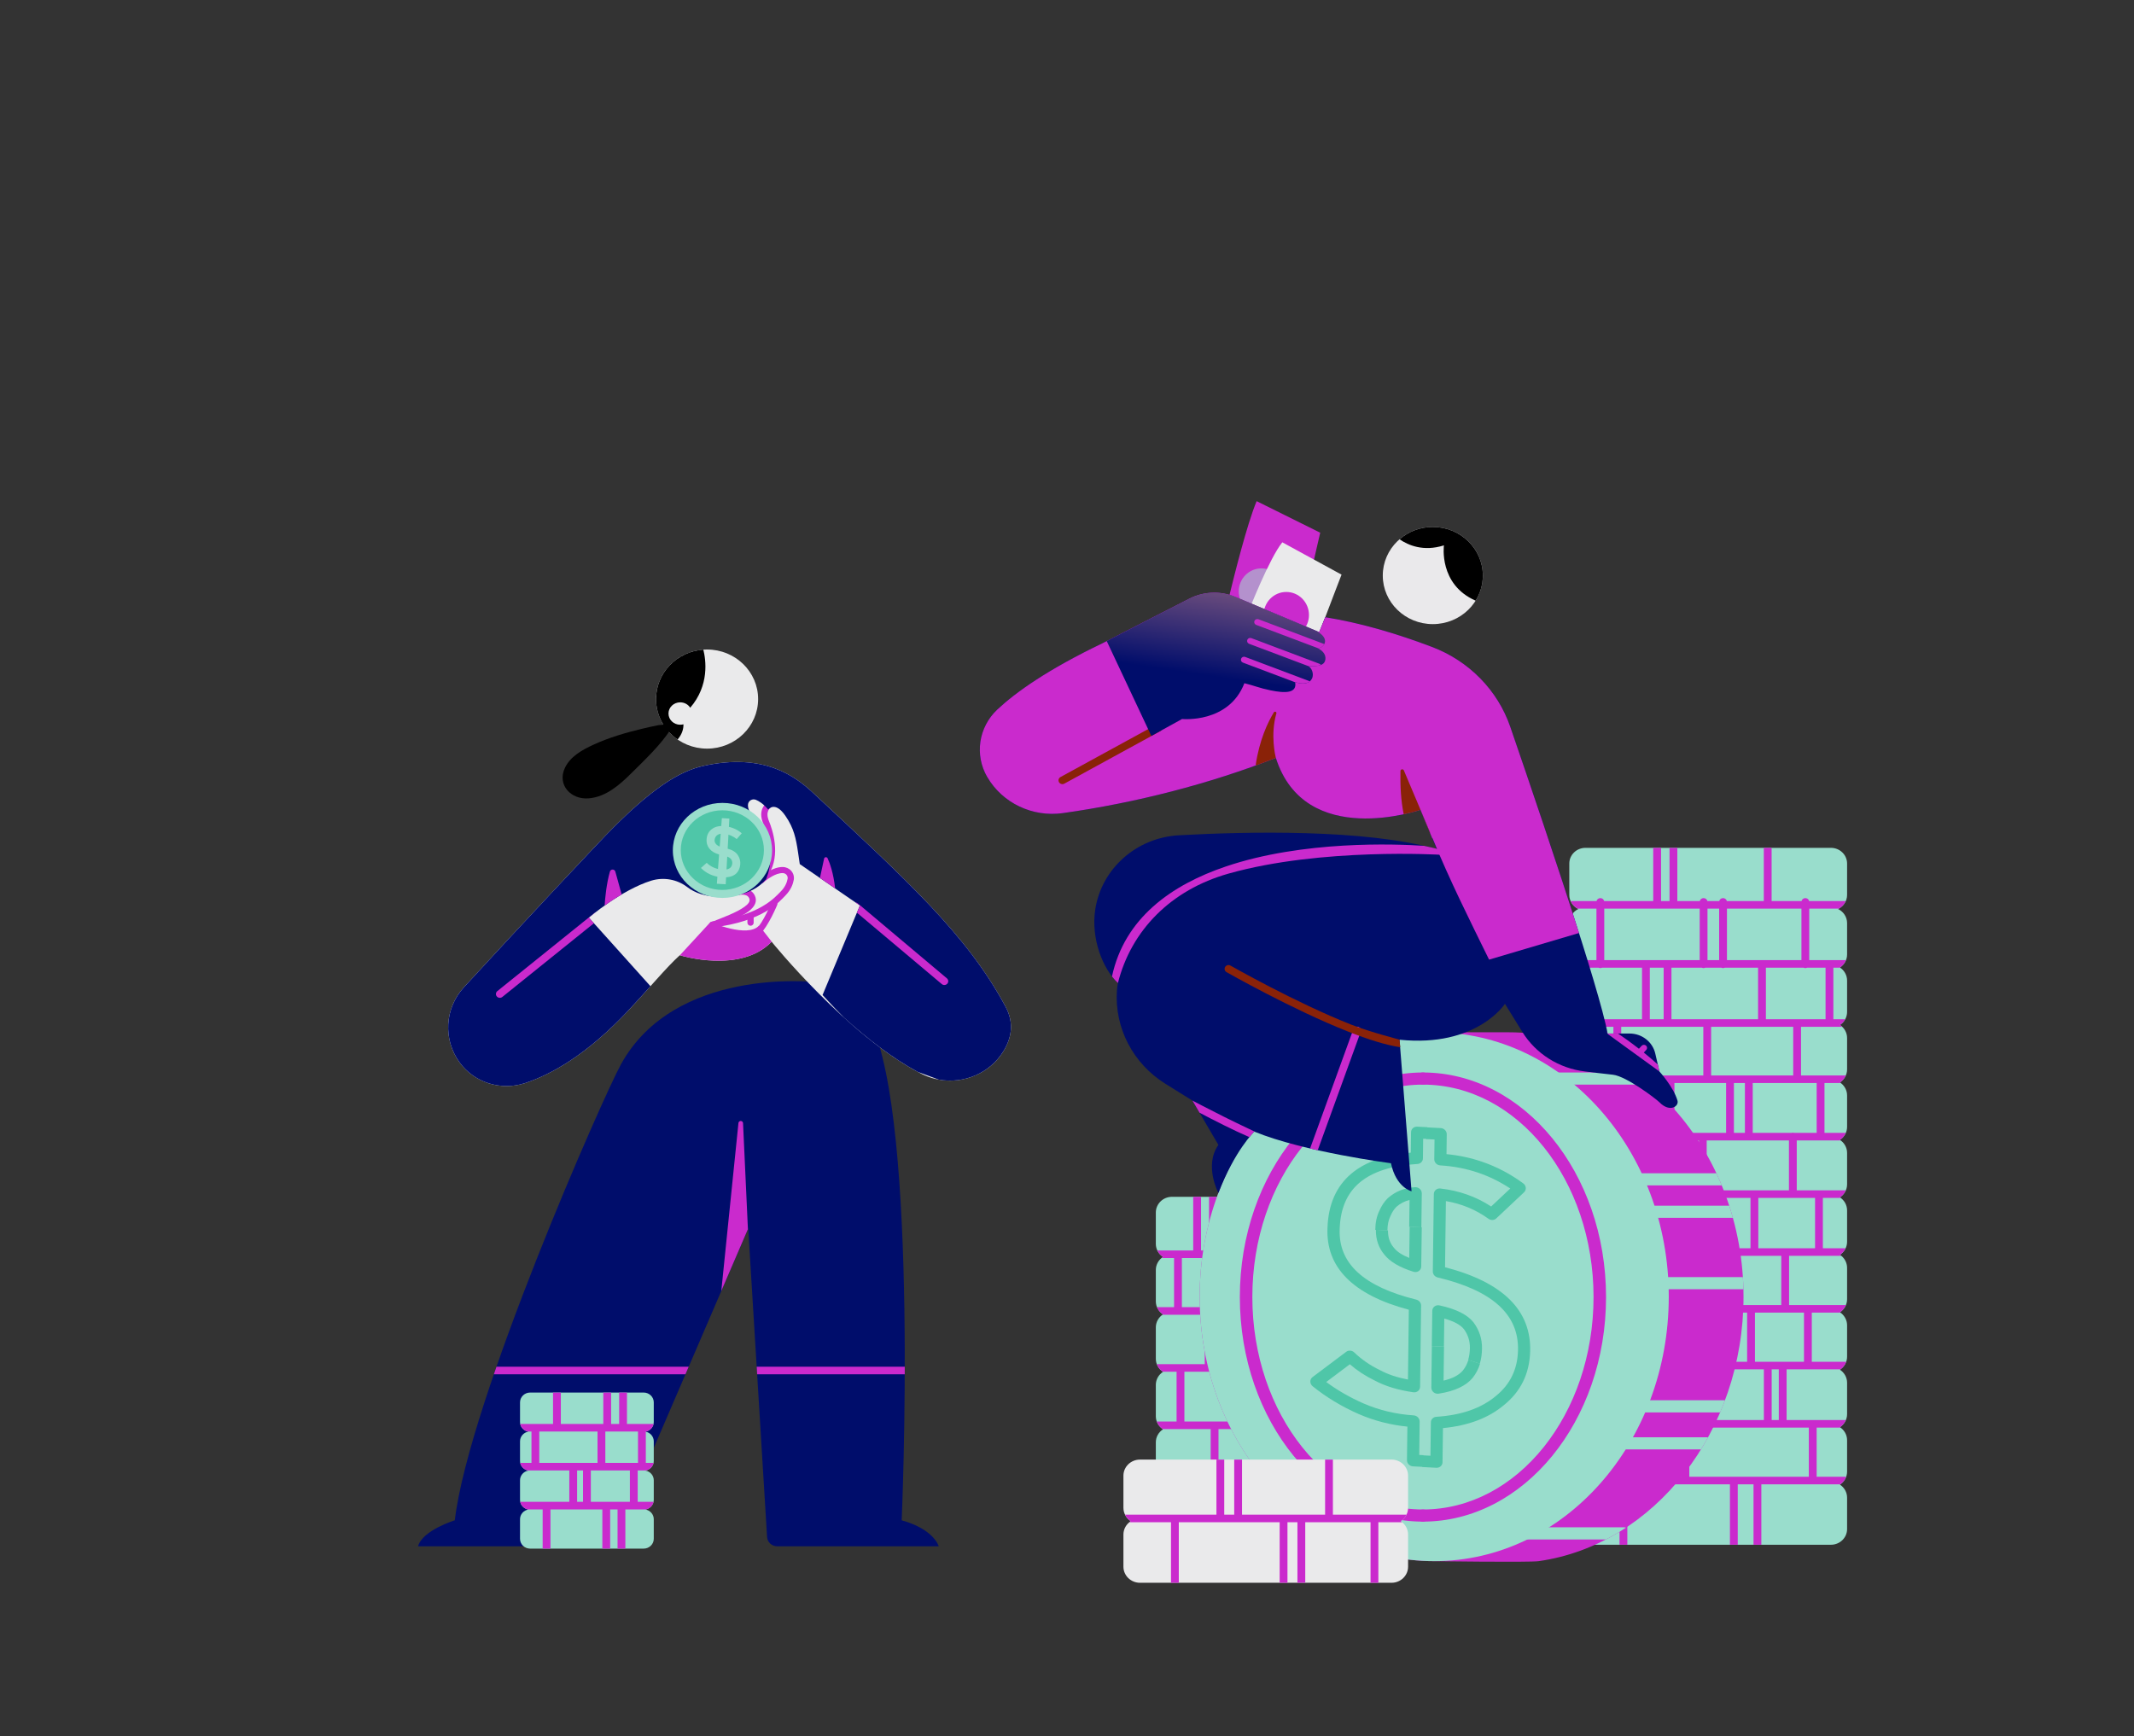 <svg width="966" height="786" viewBox="0 0 966 786" fill="none" xmlns="http://www.w3.org/2000/svg">
<rect x="0" y="0" width="966" height="786" fill="#333333" stroke="none"/>
<path fill-rule="evenodd" clip-rule="evenodd" d="M368.216 444.582C368.216 444.582 305.431 437.734 281.119 481.795C272.937 496.621 212.298 634.104 205.87 688.286C205.87 688.286 191.267 692.77 189.239 700.049H275.262C276.173 700.049 276.996 699.516 277.347 698.699C283.624 684.118 338.705 556.149 338.705 556.149C338.705 556.149 345.788 672.149 347.234 695.85C347.379 698.208 349.391 700.049 351.823 700.049C368.131 700.049 424.931 700.049 424.931 700.049C424.931 700.049 422.916 692.402 408.164 688.286C408.164 688.286 416.141 507.838 393.996 462.658L368.216 444.582Z" fill="url(#paint0_linear_18_1687)"/>
<path fill-rule="evenodd" clip-rule="evenodd" d="M326.51 584.481L334.275 508.411C334.328 507.882 334.791 507.484 335.339 507.498C335.884 507.511 336.326 507.934 336.351 508.466L338.564 556.478L326.51 584.481Z" fill="#CA2ACD"/>
<path fill-rule="evenodd" clip-rule="evenodd" d="M409.561 618.76C409.561 619.913 409.557 621.057 409.554 622.193H342.736L342.528 618.76H409.561ZM224.735 618.76H311.756L310.278 622.193H223.548L223.567 622.138C223.942 621.046 224.32 619.958 224.699 618.866L224.735 618.76Z" fill="#CA2ACD"/>
<path d="M320.076 338.924C332.837 338.924 343.182 328.879 343.182 316.488C343.182 304.097 332.837 294.051 320.076 294.051C307.315 294.051 296.97 304.097 296.97 316.488C296.97 328.879 307.315 338.924 320.076 338.924Z" fill="#EAEAEB"/>
<path fill-rule="evenodd" clip-rule="evenodd" d="M318.371 294.112C319.538 298.685 321.224 310.217 312.445 320.407C311.515 318.943 309.83 317.965 307.909 317.965C304.981 317.965 302.605 320.237 302.605 323.035C302.605 325.834 304.981 328.106 307.909 328.106C308.416 328.106 308.906 328.038 309.37 327.911C309.436 329.678 308.966 332.148 306.734 334.802C300.829 330.737 296.971 324.047 296.971 316.488C296.971 304.662 306.414 294.961 318.371 294.112Z" fill="black"/>
<path fill-rule="evenodd" clip-rule="evenodd" d="M301.086 327.84C300.43 328.215 298.775 328.158 298.023 328.305C295.555 328.785 293.101 329.343 290.657 329.929C283.101 331.742 275.652 333.924 268.602 337.165C263.474 339.523 258.104 342.508 255.677 347.734C252.15 355.33 258.419 362.147 266.569 361.434C274.429 360.746 280.598 355.216 285.836 350.016C291.963 343.932 298.96 337.374 303.658 330.112" fill="black"/>
<path fill-rule="evenodd" clip-rule="evenodd" d="M274.117 378.271C270.206 382.317 235.802 418.839 209.952 447.016C201.279 456.546 200.494 470.616 208.054 481.002C208.053 481.006 208.054 481.006 208.054 481.006C214.694 490.128 226.714 493.936 237.617 490.372C249.432 486.506 265.567 477.579 284.344 457.58C293.883 447.42 301.465 438.143 307.722 432.464C307.722 432.464 335.173 441.039 349.292 426.341C349.292 426.341 383.759 469.106 417.117 486.152C430.309 492.813 446.563 488.343 454.197 475.952C457.751 470.232 459.243 463.344 455.244 455.866C437.734 423.113 410.239 398.33 368.215 359.096C360.058 351.478 345.795 340.597 318.169 346.806C307.76 349.146 295.073 356.59 274.117 378.271Z" fill="#EAEAEB"/>
<path fill-rule="evenodd" clip-rule="evenodd" d="M334.593 405.194C334.593 405.194 335.498 404.967 336.566 405.061C337.471 405.14 338.542 405.451 339.094 406.557C339.833 408.045 338.716 409.273 337.011 410.528C333.557 413.073 327.472 415.3 322.083 417.43C321.358 417.716 321.012 418.518 321.305 419.22C321.598 419.922 322.426 420.26 323.147 419.974C328.78 417.749 335.113 415.376 338.723 412.716C341.735 410.497 342.948 407.995 341.64 405.363C340.572 403.216 338.578 402.48 336.82 402.325C335.226 402.186 333.872 402.538 333.872 402.538C333.115 402.732 332.666 403.484 332.864 404.217C333.065 404.95 333.84 405.388 334.593 405.194Z" fill="#CA2ACD"/>
<path fill-rule="evenodd" clip-rule="evenodd" d="M345.547 399.582C345.547 399.582 347.23 397.997 349.521 396.733C350.953 395.943 352.629 395.257 354.273 395.266C354.945 395.267 355.578 395.55 356.013 396.041C356.448 396.533 356.639 397.184 356.536 397.824C356.26 399.366 355.504 401.459 353.552 403.457C350.868 406.205 344.076 414.503 322.443 417.163C321.669 417.258 321.121 417.946 321.22 418.698C321.319 419.45 322.026 419.983 322.801 419.888C345.632 417.08 352.771 408.249 355.606 405.347C358.046 402.851 358.976 400.23 359.33 398.268C359.559 396.809 359.132 395.353 358.163 394.254C357.19 393.155 355.776 392.521 354.284 392.519C352.162 392.509 349.974 393.324 348.124 394.344C345.497 395.793 343.574 397.612 343.574 397.612C343.015 398.141 343.001 399.011 343.546 399.555C344.09 400.098 344.985 400.11 345.547 399.582Z" fill="#CA2ACD"/>
<path fill-rule="evenodd" clip-rule="evenodd" d="M349.224 408.582C349.224 408.582 345.6 417.564 342.022 421.035C341.47 421.571 341.47 422.442 342.022 422.978C342.573 423.514 343.471 423.514 344.023 422.978C347.877 419.237 351.855 409.594 351.855 409.594C352.141 408.889 351.788 408.09 351.059 407.811C350.334 407.532 349.511 407.877 349.224 408.582Z" fill="#CA2ACD"/>
<path fill-rule="evenodd" clip-rule="evenodd" d="M338.33 414.507V417.74C338.33 418.498 338.963 419.113 339.744 419.113C340.522 419.113 341.159 418.498 341.159 417.74V414.507C341.159 413.749 340.522 413.134 339.744 413.134C338.963 413.134 338.33 413.749 338.33 414.507Z" fill="#CA2ACD"/>
<path fill-rule="evenodd" clip-rule="evenodd" d="M348.446 362.608C348.446 362.608 346.183 363.519 345.119 366.023C344.465 367.561 344.224 369.746 345.462 372.747C346.89 376.206 350.564 386.443 345.572 394.323C345.161 394.968 345.37 395.815 346.031 396.212C346.7 396.609 347.569 396.408 347.979 395.762C353.545 386.984 349.677 375.579 348.086 371.725C347.23 369.645 347.279 368.137 347.732 367.072C348.33 365.673 349.556 365.134 349.556 365.134C350.274 364.836 350.61 364.028 350.303 363.331C349.995 362.634 349.164 362.31 348.446 362.608Z" fill="#CA2ACD"/>
<path fill-rule="evenodd" clip-rule="evenodd" d="M294.45 446.48C291.342 449.951 287.986 453.7 284.344 457.58C265.567 477.579 249.432 486.506 237.617 490.372C226.714 493.936 214.694 490.128 208.054 481.006C208.054 481.006 208.053 481.006 208.054 481.002C200.494 470.616 201.279 456.546 209.952 447.016C235.802 418.839 270.206 382.317 274.117 378.271C295.073 356.59 307.76 349.146 318.169 346.806C345.795 340.597 360.058 351.478 368.215 359.096C410.239 398.33 437.734 423.113 455.244 455.866C459.243 463.344 457.751 470.232 454.197 475.952C448.031 485.96 436.239 490.801 424.98 488.782L415.416 485.263C403.896 479.083 392.312 469.981 382.126 460.766C376.327 454.915 372.352 450.459 372.352 450.459L389.25 409.94L362.035 391.201C360.889 383.535 360.437 378.636 357.993 373.556C357.329 372.166 356.512 370.763 355.49 369.285C350.741 362.409 347.75 366.502 347.75 366.502C345.543 363.857 343.496 362.639 342.131 362.08C341.41 361.801 340.6 361.85 339.921 362.214C339.246 362.577 338.772 363.216 338.631 363.955C338.302 365.773 339.448 367.823 340.066 368.763C340.257 369.048 340.477 369.315 340.721 369.559C354.132 383.022 346.717 398.134 346.717 398.134C340.091 406.054 328.26 405.866 328.26 405.866C319.608 406.542 314.166 403.952 311.08 401.591C306.491 398.089 300.422 397.002 294.849 398.686C281.246 402.895 266.569 415.434 266.569 415.434L294.45 446.48Z" fill="url(#paint1_linear_18_1687)"/>
<path fill-rule="evenodd" clip-rule="evenodd" d="M307.762 432.476L321.627 417.419C321.627 417.419 338.334 424.826 343.627 419.031L350.342 427.62C349.652 426.793 349.291 426.341 349.291 426.341C335.484 440.717 308.919 432.829 307.762 432.476Z" fill="#CA2ACD"/>
<path fill-rule="evenodd" clip-rule="evenodd" d="M269.679 412.94C267.721 414.45 266.569 415.434 266.569 415.434L268.85 417.975L227.39 451.348C226.638 451.952 225.523 451.849 224.9 451.122C224.277 450.39 224.382 449.309 225.133 448.704L269.244 413.198C269.379 413.089 269.526 413.003 269.679 412.94ZM387.214 408.537C387.585 408.56 387.957 408.697 388.261 408.953L428.637 442.927C429.372 443.547 429.453 444.632 428.814 445.348C428.174 446.064 427.056 446.142 426.321 445.522L387.896 413.19L389.251 409.94L387.214 408.537ZM273.701 409.965C273.909 406.659 274.5 400.191 276.101 394.533C276.274 394.011 276.78 393.661 277.344 393.675C277.909 393.688 278.396 394.061 278.543 394.59C279.412 397.722 280.603 402.032 281.406 404.938C278.561 406.626 275.932 408.382 273.701 409.965ZM371.154 397.481L373.049 388.72C373.12 388.392 373.392 388.141 373.732 388.086C374.071 388.032 374.411 388.186 374.584 388.475C375.655 390.773 377.268 395.199 378.049 402.229L371.154 397.481Z" fill="#CA2ACD"/>
<path d="M327.037 406.515C339.441 406.515 349.495 396.886 349.495 385.007C349.495 373.129 339.441 363.499 327.037 363.499C314.634 363.499 304.579 373.129 304.579 385.007C304.579 396.886 314.634 406.515 327.037 406.515Z" fill="#99DDCC"/>
<path d="M326.987 402.894C337.381 402.894 345.806 394.825 345.806 384.871C345.806 374.917 337.381 366.848 326.987 366.848C316.594 366.848 308.168 374.917 308.168 384.871C308.168 394.825 316.594 402.894 326.987 402.894Z" fill="#4FC6A8"/>
<path d="M319.909 390.637C321.667 392.351 323.836 393.338 326.442 393.665C329.556 393.986 331.199 393.109 331.47 391.044C331.637 389.355 330.701 388.218 328.661 387.632C327.704 387.395 326.679 387.15 325.558 386.861C323.549 386.311 322.049 385.4 321.089 384.163C320.098 382.89 319.701 381.427 319.865 379.77C320.06 377.794 320.886 376.276 322.411 375.224C323.868 374.164 325.835 373.775 328.28 374.02C331.25 374.421 333.747 375.51 335.774 377.254L333.487 379.863C331.824 378.547 329.91 377.718 327.773 377.443C326.669 377.318 325.707 377.467 324.918 377.925C324.095 378.38 323.612 379.163 323.471 380.243C323.405 380.912 323.616 381.517 324.098 382.119C324.58 382.722 325.415 383.171 326.563 383.527C327.189 383.694 328.08 383.924 329.205 384.18C331.418 384.721 332.981 385.672 333.929 387.037C334.846 388.365 335.243 389.828 335.083 391.454C334.555 395.777 331.528 397.658 326.069 397.104C322.557 396.706 319.617 395.309 317.279 392.949L319.909 390.637Z" fill="#99DDCC"/>
<path fill-rule="evenodd" clip-rule="evenodd" d="M326.768 370.399L324.504 400.103L328.501 400.331L330.161 370.593L326.768 370.399Z" fill="#99DDCC"/>
<path fill-rule="evenodd" clip-rule="evenodd" d="M239.156 648.146C237.021 647.772 235.4 645.956 235.4 643.775V634.89C235.4 632.438 237.45 630.447 239.975 630.447H291.367C293.892 630.447 295.943 632.438 295.943 634.89V643.775C295.943 645.956 294.322 647.772 292.187 648.146C294.322 648.524 295.943 650.34 295.943 652.52V661.406C295.943 663.586 294.322 665.399 292.187 665.777C294.322 666.151 295.943 667.967 295.943 670.147V679.033C295.943 681.213 294.322 683.029 292.187 683.403C294.322 683.781 295.943 685.594 295.943 687.774V696.66C295.943 699.111 293.892 701.103 291.367 701.103H239.975C237.45 701.103 235.4 699.111 235.4 696.66V687.774C235.4 685.594 237.021 683.781 239.156 683.403C237.021 683.029 235.4 681.213 235.4 679.033V670.147C235.4 667.967 237.021 666.151 239.156 665.777C237.021 665.399 235.4 663.586 235.4 661.406V652.52C235.4 650.34 237.021 648.524 239.156 648.146Z" fill="#99DDCC"/>
<path fill-rule="evenodd" clip-rule="evenodd" d="M283.811 630.447V644.665H295.68C295.737 644.665 295.794 644.668 295.849 644.672C295.493 646.361 294.151 647.7 292.433 648.098H292.342V648.119C292.291 648.129 292.239 648.139 292.187 648.146C292.239 648.156 292.291 648.167 292.342 648.177V662.288H295.68C295.737 662.288 295.794 662.292 295.85 662.295C295.496 663.981 294.159 665.32 292.447 665.722H288.666V679.915H295.68C295.738 679.915 295.795 679.915 295.851 679.922C295.499 681.601 294.168 682.94 292.462 683.349H283.083V701.103H279.548V683.349H276.202V701.103H272.666V683.349H249.183V701.103H245.647V683.349H238.881C237.173 682.94 235.84 681.598 235.49 679.915H257.708V665.722H238.895C237.181 665.32 235.842 663.977 235.491 662.288H240.584V648.098H238.909C237.19 647.7 235.846 646.354 235.492 644.665H250.342V630.447H253.877V644.665H273.095V630.447H276.631V644.665H280.276V630.447H283.811ZM261.244 665.722V679.915H263.917V665.722H261.244ZM267.452 665.722V679.915H285.13V665.722H267.452ZM244.12 648.098V662.288H270.482V648.098H244.12ZM274.018 648.098V662.288H288.806V648.098H274.018Z" fill="#CA2ACD"/>
<path fill-rule="evenodd" clip-rule="evenodd" d="M714.458 411.534C712.04 410.375 710.375 407.954 710.375 405.159V390.949C710.375 387.027 713.652 383.844 717.69 383.844H828.809C832.847 383.844 836.124 387.027 836.124 390.949V405.159C836.124 407.954 834.459 410.375 832.037 411.534C834.459 412.694 836.124 415.115 836.124 417.91V432.12C836.124 434.577 834.837 436.745 832.882 438.021C834.837 439.297 836.124 441.465 836.124 443.922V458.133C836.124 460.592 834.837 462.758 832.882 464.035C834.837 465.309 836.124 467.479 836.124 469.934V484.145C836.124 486.603 834.837 488.769 832.882 490.047C834.837 491.324 836.124 493.49 836.124 495.949V510.159C836.124 512.614 834.837 514.784 832.882 516.061C834.837 517.335 836.124 519.505 836.124 521.96V536.171C836.124 538.629 834.837 540.796 832.882 542.073C834.837 543.35 836.124 545.517 836.124 547.975V562.186C836.124 564.64 834.837 566.81 832.882 568.084C834.837 569.361 836.124 571.528 836.124 573.986V588.197C836.124 590.655 834.837 592.822 832.882 594.099C834.837 595.376 836.124 597.543 836.124 600.001V614.212C836.124 616.667 834.837 618.837 832.882 620.11C834.837 621.388 836.124 623.554 836.124 626.012V640.223C836.124 642.681 834.837 644.848 832.882 646.125C834.837 647.399 836.124 649.569 836.124 652.027V666.234C836.124 668.693 834.837 670.863 832.882 672.137C834.837 673.414 836.124 675.58 836.124 678.038V692.249C836.124 696.17 832.847 699.353 828.809 699.353H717.69C713.652 699.353 710.375 696.17 710.375 692.249V678.038C710.375 675.58 711.662 673.414 713.617 672.137C711.662 670.863 710.375 668.693 710.375 666.234V652.027C710.375 649.569 711.662 647.399 713.617 646.125C711.662 644.848 710.375 642.681 710.375 640.223V626.012C710.375 623.554 711.662 621.388 713.617 620.11C711.662 618.837 710.375 616.667 710.375 614.212V600.001C710.375 597.543 711.662 595.376 713.617 594.099C711.662 592.822 710.375 590.655 710.375 588.197V573.986C710.375 571.528 711.662 569.361 713.617 568.084C711.662 566.81 710.375 564.64 710.375 562.186V547.975C710.375 545.517 711.662 543.35 713.617 542.073C711.662 540.796 710.375 538.629 710.375 536.171V521.96C710.375 519.505 711.662 517.335 713.617 516.061C711.662 514.784 710.375 512.614 710.375 510.159V495.949C710.375 493.49 711.662 491.324 713.617 490.047C711.662 488.769 710.375 486.603 710.375 484.145V469.934C710.375 467.479 711.662 465.309 713.617 464.035C711.662 462.758 710.375 460.592 710.375 458.133V443.922C710.375 441.465 711.662 439.297 713.617 438.021C711.662 436.745 710.375 434.577 710.375 432.12V417.91C710.375 415.115 712.04 412.694 714.458 411.534Z" fill="#99DDCC"/>
<path fill-rule="evenodd" clip-rule="evenodd" d="M801.961 383.844V407.929H815.503C815.684 407.168 816.387 406.599 817.225 406.599C818.063 406.599 818.767 407.168 818.947 407.929H835.545C834.908 409.386 833.787 410.595 832.376 411.363H818.993V434.679H835.633C835.088 436.049 834.12 437.214 832.882 438.021C832.928 438.051 832.97 438.082 833.016 438.113H829.915V461.265C829.915 461.319 829.912 461.374 829.908 461.429H835.29C834.721 462.48 833.89 463.376 832.882 464.035C833.257 464.279 833.607 464.557 833.929 464.863H815.27V486.884H835.559C835.004 488.175 834.063 489.274 832.882 490.047C833.013 490.132 833.144 490.225 833.267 490.318H825.892V512.872H835.569C835.014 514.176 834.07 515.282 832.882 516.061C833.002 516.137 833.119 516.219 833.236 516.305H813.339V538.893H835.569C835.011 540.191 834.07 541.297 832.882 542.073C833.006 542.155 833.126 542.238 833.243 542.327H825.16V565.125H835.467C834.905 566.33 834.003 567.353 832.882 568.084C833.105 568.232 833.32 568.39 833.526 568.558H809.867V590.83H835.605C835.053 592.166 834.098 593.306 832.882 594.099C832.963 594.15 833.041 594.205 833.119 594.264H820.149V616.516H835.728C835.237 617.906 834.318 619.101 833.119 619.949H808.746V642.898H835.587C835.035 644.216 834.084 645.339 832.882 646.125C832.981 646.19 833.08 646.259 833.179 646.331H822.342V668.576H835.718C835.216 669.97 834.282 671.165 833.069 672.009H797.304V699.353H793.768V672.009H786.626V699.353H783.09V672.009H736.646V699.353H733.11V672.009H713.43C712.217 671.165 711.283 669.97 710.781 668.576H717.064V646.331H713.32C713.416 646.259 713.514 646.19 713.617 646.125C712.415 645.339 711.464 644.216 710.909 642.898H733.623V619.949H713.38C712.181 619.101 711.259 617.906 710.767 616.516H719.607V594.264H713.377C713.454 594.205 713.536 594.15 713.617 594.099C712.401 593.306 711.442 592.166 710.894 590.83H730.098V568.558H712.97C713.179 568.39 713.391 568.232 713.617 568.084C712.496 567.353 711.594 566.33 711.029 565.125H718.716V542.327H713.253C713.373 542.238 713.493 542.155 713.617 542.073C712.429 541.297 711.485 540.191 710.93 538.893H731.371V516.305H713.263C713.38 516.219 713.497 516.137 713.617 516.061C712.425 515.282 711.481 514.176 710.926 512.872H716.251V490.318H713.228C713.355 490.225 713.486 490.132 713.617 490.047C712.433 489.274 711.495 488.175 710.937 486.884H722.489V464.863H712.57C712.892 464.557 713.242 464.279 713.617 464.035C712.609 463.376 711.778 462.48 711.209 461.429H743.29V438.113H725.183C724.953 438.218 724.698 438.277 724.43 438.277C724.157 438.277 723.903 438.218 723.673 438.113H713.479C713.525 438.082 713.571 438.051 713.617 438.021C712.379 437.214 711.411 436.049 710.863 434.679H722.662V411.363H714.123C712.712 410.595 711.587 409.386 710.951 407.929H722.704C722.888 407.168 723.588 406.599 724.43 406.599C725.268 406.599 725.971 407.168 726.152 407.929H748.371V383.844H751.907V407.929H755.743V383.844H759.279V407.929H769.441C769.622 407.168 770.325 406.599 771.167 406.599C772.005 406.599 772.709 407.168 772.889 407.929H778.249C778.433 407.168 779.133 406.599 779.975 406.599C780.813 406.599 781.516 407.168 781.697 407.929H798.425V383.844H801.961ZM720.6 646.331V668.576H752.225V646.331H720.6ZM755.761 646.331V668.576H761.164V646.331H755.761ZM764.7 646.331V668.576H818.806V646.331H764.7ZM737.159 619.949V642.898H770.004V619.949H737.159ZM798.464 619.949H773.539V642.898H798.453V620.131L798.464 619.949ZM801.989 642.898H805.21V619.949H801.979C801.986 620.007 801.989 620.069 801.989 620.131V642.898ZM794.412 594.264V616.516H816.613V594.264H794.412ZM755.86 616.516H790.876V594.264H755.828C755.85 594.367 755.86 594.473 755.86 594.58V616.516ZM752.353 594.264H723.143V616.516H752.324V594.58C752.324 594.477 752.331 594.37 752.353 594.267V594.264ZM781.233 568.558V590.83H806.331V568.558H781.233ZM773.246 568.558V590.83H777.698V568.558H773.246ZM733.634 568.558V590.83H769.71V568.558H733.634ZM749.117 542.327V565.125H792.396V542.327H749.117ZM722.252 542.327V565.125H745.581V542.327H722.252ZM795.932 542.327V565.125H821.624V542.327H795.932ZM765.527 516.305V538.893H769.035V516.305H765.527ZM747.657 538.893H761.991V516.305H734.906V538.893H747.042C747.141 538.876 747.243 538.866 747.349 538.866C747.455 538.866 747.558 538.876 747.657 538.893ZM772.571 516.305V538.893H809.803V516.305H772.571ZM812.098 512.872H822.356V490.318H793.411V512.872H811.044C811.211 512.82 811.387 512.793 811.571 512.793C811.755 512.793 811.932 512.82 812.098 512.872ZM784.893 490.318V512.872H789.875V490.318H784.893ZM719.787 490.318V512.872H754.432V490.318H719.787ZM757.967 490.318V512.872H781.357V490.318H757.967ZM726.024 464.863V486.884H730.342V464.863H726.024ZM774.576 464.863V486.884H811.734V464.863H774.576ZM733.878 464.863V486.884H771.04V464.863H733.878ZM753.084 438.113H746.826V461.429H753.095C753.088 461.374 753.084 461.319 753.084 461.265V438.113ZM795.833 438.113H780.728C780.502 438.218 780.243 438.277 779.975 438.277C779.702 438.277 779.448 438.218 779.218 438.113H771.92C771.69 438.218 771.436 438.277 771.167 438.277C770.895 438.277 770.64 438.218 770.41 438.113H756.62V461.265C756.62 461.319 756.62 461.374 756.613 461.429H795.84C795.833 461.374 795.833 461.319 795.833 461.265V438.113ZM826.38 438.113H817.982C817.752 438.218 817.497 438.277 817.225 438.277C816.956 438.277 816.698 438.218 816.472 438.113H799.369V461.265C799.369 461.319 799.365 461.374 799.358 461.429H826.387C826.383 461.374 826.38 461.319 826.38 461.265V438.113ZM726.198 411.363V434.679H769.399V411.363H726.198ZM772.935 411.363V434.679H778.207V411.363H772.935ZM781.743 411.363V434.679H815.457V411.363H781.743Z" fill="#CA2ACD"/>
<path fill-rule="evenodd" clip-rule="evenodd" d="M526.453 569.046C524.498 567.772 523.21 565.602 523.21 563.147V548.936C523.21 545.015 526.488 541.829 530.526 541.829H641.641C645.682 541.829 648.96 545.015 648.96 548.936V563.147C648.96 565.602 647.673 567.772 645.718 569.046C647.673 570.323 648.96 572.489 648.96 574.947V589.158C648.96 591.617 647.673 593.783 645.718 595.06C647.673 596.334 648.96 598.504 648.96 600.962V615.17C648.96 617.628 647.673 619.798 645.718 621.072C647.673 622.349 648.96 624.515 648.96 626.974V641.184C648.96 643.643 647.673 645.809 645.718 647.086C647.673 648.36 648.96 650.53 648.96 652.985V667.196C648.96 669.654 647.673 671.821 645.718 673.098C647.673 674.375 648.96 676.541 648.96 679V693.211C648.96 697.131 645.682 700.314 641.641 700.314H530.526C526.488 700.314 523.21 697.131 523.21 693.211V679C523.21 676.541 524.498 674.375 526.453 673.098C524.498 671.821 523.21 669.654 523.21 667.196V652.985C523.21 650.53 524.498 648.36 526.453 647.086C524.498 645.809 523.21 643.643 523.21 641.184V626.974C523.21 624.515 524.498 622.349 526.453 621.072C524.498 619.798 523.21 617.628 523.21 615.17V600.962C523.21 598.504 524.498 596.334 526.453 595.06C524.498 593.783 523.21 591.617 523.21 589.158V574.947C523.21 572.489 524.498 570.323 526.453 569.046Z" fill="#99DDCC"/>
<path fill-rule="evenodd" clip-rule="evenodd" d="M622.848 566.127H648.285C647.719 567.315 646.824 568.324 645.718 569.045C645.958 569.203 646.188 569.375 646.411 569.56H635.92V591.792V591.795H648.437C647.889 593.131 646.93 594.267 645.718 595.06C645.799 595.115 645.884 595.17 645.965 595.228H625.026V617.312C625.026 617.412 625.019 617.508 625.001 617.6H648.518C647.991 619.005 647.022 620.203 645.774 621.034H639.321V643.265C639.321 643.361 639.311 643.457 639.296 643.55H648.543C648.034 644.947 647.09 646.142 645.866 646.983H626.599V669.606H648.525C648.005 671.01 647.044 672.205 645.802 673.039H638.455V700.314H634.919V673.039H612.109C612.109 673.07 612.113 673.098 612.113 673.125V700.314H608.577V673.125C608.577 673.098 608.577 673.07 608.577 673.039H591.138C590.912 673.142 590.664 673.197 590.402 673.197C590.137 673.197 589.89 673.142 589.663 673.039H567.009V700.314H563.473V673.039H557.293V700.314H553.757V673.039H526.364C525.123 672.205 524.161 671.01 523.642 669.606H548.039V646.983H526.301C525.081 646.142 524.133 644.947 523.624 643.55H532.605V621.034H526.396C525.144 620.203 524.176 619.005 523.649 617.6H545.355V595.228H526.202C526.287 595.17 526.368 595.115 526.453 595.06C525.236 594.267 524.282 593.131 523.73 591.795H531.463V569.56H525.76C525.979 569.375 526.209 569.203 526.453 569.045C525.342 568.324 524.451 567.315 523.882 566.127H540.137V541.829H543.672V566.127H547.293V541.829H550.829V566.127H583.302V541.829H586.838V566.127H619.312V541.829H622.848V566.127ZM551.575 646.983V669.606H588.635V646.983H551.575ZM592.17 646.983V669.606H616.062V646.983H592.17ZM619.598 646.983V669.606H623.063V646.983H619.598ZM536.141 621.034V643.55H564.746V621.034H536.141ZM602.969 621.034H568.282V643.55H603.064C603.004 643.375 602.969 643.186 602.969 642.99V621.034ZM635.785 621.034H606.505V642.99C606.505 643.186 606.473 643.375 606.409 643.55H635.807C635.792 643.457 635.785 643.361 635.785 643.265V621.034ZM548.891 595.228V617.6H576.061V595.228H548.891ZM579.597 595.228V617.6H583.776V595.228H579.597ZM621.49 595.228H587.312V617.6H604.192C604.362 617.546 604.546 617.518 604.737 617.518C604.928 617.518 605.112 617.546 605.285 617.6H621.518C621.5 617.508 621.49 617.412 621.49 617.312V595.228ZM534.999 569.56V591.795H566.136V569.56H534.999ZM569.672 569.56V591.795H597.824V569.56H569.672ZM601.36 569.56V591.795H606.091V569.56H601.36ZM632.384 569.56H609.627V591.795H632.384V591.792V569.56Z" fill="#CA2ACD"/>
<path fill-rule="evenodd" clip-rule="evenodd" d="M648.999 467.348H683.06C741.66 467.348 789.239 520.991 789.239 587.063C789.239 648.026 748.799 699.352 696.507 706.778C692.123 707.403 649.229 706.778 649.229 706.778C590.629 706.778 543.05 653.135 543.05 587.063C543.05 521.077 590.505 467.485 648.999 467.348Z" fill="#CA2ACD"/>
<path d="M649.227 706.778C707.866 706.778 755.403 653.18 755.403 587.063C755.403 520.946 707.866 467.347 649.227 467.347C590.587 467.347 543.05 520.946 543.05 587.063C543.05 653.18 590.587 706.778 649.227 706.778Z" fill="#99DDCC"/>
<path fill-rule="evenodd" clip-rule="evenodd" d="M649.368 515.89L645.678 515.697L645.747 510.382L652.184 510.718C653.708 510.797 654.923 512.052 654.904 513.519L654.788 522.509C660.419 523.048 665.813 524.205 670.964 525.974C677.546 528.232 683.739 531.494 689.536 535.752C690.193 536.229 690.604 536.955 690.675 537.732C690.738 538.508 690.456 539.261 689.889 539.794L677.325 551.606C676.378 552.494 674.881 552.564 673.778 551.767C668.061 547.644 661.639 544.979 654.513 543.766L654.127 573.723C680.637 580.551 693.249 593.513 692.65 611.895C692.367 621.882 688.408 629.961 680.818 636.105C673.882 641.938 664.683 645.447 653.186 646.546L652.987 661.993C652.968 663.458 651.723 664.581 650.198 664.501L643.879 664.171L643.947 658.861L647.519 659.048L647.715 643.936C647.732 642.59 648.785 641.514 650.172 641.427C661.479 640.699 670.474 637.606 677.15 631.998C683.585 626.788 686.908 619.96 687.15 611.516C687.688 594.979 675.32 584.172 650.795 578.34C649.502 578.028 648.58 576.883 648.597 575.611L649.049 540.56C649.059 539.827 649.385 539.145 649.943 538.669C650.502 538.198 651.249 537.975 652.007 538.066C660.522 539.028 668.189 541.747 675 546.211L683.654 538.076C679.123 535.077 674.349 532.708 669.315 530.985C663.819 529.096 658.034 527.975 651.944 527.606C650.434 527.516 649.234 526.266 649.253 524.806L649.368 515.89ZM653.464 625.05C657.478 624.089 660.423 622.595 662.212 620.444C663.329 619.053 664.152 617.465 664.684 615.686L669.976 617.377C669.245 619.782 668.119 621.929 666.583 623.849C663.649 627.372 658.568 629.835 651.206 630.956C650.394 631.079 649.549 630.842 648.908 630.302C648.273 629.763 647.908 628.983 647.918 628.182L648.161 609.396L653.662 609.683L653.464 625.05ZM624.326 548.316C625.322 545.964 626.607 544.031 628.153 542.504C628.19 542.466 628.235 542.428 628.272 542.39C631.753 539.361 635.864 537.723 640.592 537.476C641.366 537.437 642.143 537.722 642.719 538.252C643.294 538.787 643.616 539.526 643.607 540.276L643.408 555.66L637.906 555.373L638.063 543.243C635.86 543.798 633.878 544.837 632.112 546.359C631.014 547.461 630.127 548.863 629.412 550.548C629.397 550.593 629.374 550.637 629.351 550.681C628.496 552.421 628.085 554.565 628.053 557.081L622.551 556.793C622.594 553.46 623.205 550.639 624.326 548.316Z" fill="#4FC6A8"/>
<path fill-rule="evenodd" clip-rule="evenodd" d="M626.755 568.118C624.096 564.987 622.759 561.21 622.819 556.763L628.299 557.053C628.258 560.104 629.111 562.707 630.939 564.85L631.004 564.927C632.434 566.731 634.755 568.219 637.924 569.501L638.114 555.352L643.593 555.643L643.355 573.381C643.344 574.205 642.938 574.962 642.256 575.432C641.582 575.896 640.699 576.026 639.88 575.772C633.55 573.81 629.217 571.187 626.755 568.118Z" fill="#4FC6A8"/>
<path fill-rule="evenodd" clip-rule="evenodd" d="M653.789 596.956L653.619 609.672L648.137 609.382L648.351 593.439C648.362 592.661 648.724 591.941 649.34 591.468C649.963 590.995 650.773 590.817 651.564 590.984C659.201 592.599 664.276 595.261 666.963 598.603L667.021 598.686C669.632 602.189 670.923 606.145 670.864 610.564C670.831 613.035 670.492 615.307 669.869 617.377L664.597 615.682C665.097 614.038 665.356 612.233 665.382 610.273C665.425 607.098 664.523 604.254 662.662 601.734C660.972 599.655 657.989 598.122 653.789 596.956Z" fill="#4FC6A8"/>
<path fill-rule="evenodd" clip-rule="evenodd" d="M637.739 592.957C612.151 586.146 600.115 573.549 600.919 555.877C601.274 545.217 604.934 537.057 611.73 531.326C617.951 526.082 626.891 522.865 638.622 521.831L638.737 512.591C638.755 511.124 640.005 509.997 641.528 510.075L646.053 510.308L645.987 515.624L644.227 515.533L644.116 524.449C644.099 525.801 643.036 526.883 641.636 526.964C630.123 527.663 621.374 530.407 615.46 535.393C609.703 540.252 606.746 547.232 606.441 556.303C605.719 572.132 617.53 582.57 641.103 588.373C642.386 588.689 643.304 589.828 643.289 591.088L642.832 627.827C642.823 628.576 642.481 629.269 641.906 629.745C641.323 630.221 640.551 630.426 639.775 630.318C632.87 629.338 627.033 627.549 622.271 624.991C618.079 622.957 614.336 620.509 611.035 617.64L600.348 625.672C605.414 629.421 611.041 632.654 617.207 635.375C624.404 638.472 631.98 640.271 639.941 640.783C641.457 640.883 642.655 642.127 642.636 643.581L642.449 658.693L644.327 658.789L644.261 664.099L639.618 663.861C638.095 663.782 636.875 662.532 636.893 661.067L637.082 645.869C629.426 645.112 622.111 643.225 615.112 640.211C607.291 636.763 600.322 632.552 594.177 627.582C593.532 627.06 593.15 626.285 593.145 625.483C593.133 624.681 593.504 623.933 594.147 623.449L609.374 612.008C610.449 611.194 612.031 611.315 613.04 612.293C616.337 615.48 620.21 618.14 624.637 620.282L624.755 620.34C628.283 622.243 632.482 623.641 637.346 624.556L637.739 592.957Z" fill="#4FC6A8"/>
<path fill-rule="evenodd" clip-rule="evenodd" d="M644.126 491.039C686.954 491.039 721.353 534.29 721.353 587.213C721.353 640.133 686.954 683.384 644.126 683.384C642.565 683.384 641.296 684.614 641.296 686.13C641.296 687.646 642.565 688.879 644.126 688.879C689.665 688.879 727.008 643.481 727.008 587.213C727.008 530.942 689.665 485.547 644.126 485.547C642.565 485.547 641.296 486.777 641.296 488.293C641.296 489.809 642.565 491.039 644.126 491.039Z" fill="#CA2ACD"/>
<path fill-rule="evenodd" clip-rule="evenodd" d="M644.126 683.384C601.295 683.384 566.899 640.133 566.899 587.213C566.899 534.29 601.295 491.039 644.126 491.039C645.687 491.039 646.954 489.809 646.954 488.293C646.954 486.777 645.687 485.547 644.126 485.547C598.588 485.547 561.242 530.942 561.242 587.213C561.242 643.481 598.588 688.879 644.126 688.879C645.687 688.879 646.954 687.646 646.954 686.13C646.954 684.614 645.687 683.384 644.126 683.384Z" fill="#CA2ACD"/>
<path fill-rule="evenodd" clip-rule="evenodd" d="M726.958 696.955H686.444C684.885 696.955 683.615 695.722 683.615 694.208C683.615 692.691 684.885 691.462 686.444 691.462H735.108C735.437 691.462 735.752 691.517 736.045 691.616C733.103 693.556 730.073 695.338 726.958 696.955ZM773.179 650.704C772.153 652.568 771.089 654.402 769.979 656.197H731.074C729.511 656.197 728.245 654.968 728.245 653.451C728.245 651.933 729.511 650.704 731.074 650.704H773.179ZM780.855 633.935C780.162 635.793 779.427 637.623 778.659 639.429H735.108C733.545 639.429 732.279 638.2 732.279 636.682C732.279 635.168 733.545 633.935 735.108 633.935H780.855ZM788.949 578.181C789.069 580.004 789.15 581.834 789.196 583.674H750.348C748.785 583.674 747.519 582.445 747.519 580.927C747.519 579.413 748.785 578.181 750.348 578.181H788.949ZM782.768 545.845C783.355 547.658 783.91 549.491 784.423 551.338H742.099C740.539 551.338 739.27 550.109 739.27 548.592C739.27 547.078 740.539 545.845 742.099 545.845H782.768ZM776.962 531.167C777.807 532.973 778.617 534.803 779.381 536.661H740.575C739.015 536.661 737.746 535.432 737.746 533.914C737.746 532.4 739.015 531.167 740.575 531.167H776.962ZM739.33 485.548C741.77 487.272 744.142 489.102 746.448 491.041H701.684C700.124 491.041 698.855 489.809 698.855 488.295C698.855 486.777 700.124 485.548 701.684 485.548H739.33Z" fill="#99DDCC"/>
<path fill-rule="evenodd" clip-rule="evenodd" d="M556.519 269.517C558.561 261.228 564.381 237.535 568.843 226.882L597.624 241.171C597.624 241.171 587.287 285.43 585.185 298.092L552.119 291.453C552.833 284.569 554.463 277.856 556.519 269.517Z" fill="#CA2ACD"/>
<path d="M571.02 278.191C576.691 278.191 581.289 273.518 581.289 267.755C581.289 261.991 576.691 257.319 571.02 257.319C565.348 257.319 560.75 261.991 560.75 267.755C560.75 273.518 565.348 278.191 571.02 278.191Z" fill="#A8CFCC" fill-opacity="0.63"/>
<path fill-rule="evenodd" clip-rule="evenodd" d="M563.707 280.587C565.379 276.06 574.71 252.58 580.467 245.523L607.279 260.155C607.279 260.155 592.828 297.441 589.533 308.176L557.773 299.786C559.145 293.915 561.09 287.667 563.707 280.587Z" fill="#EAEAEB"/>
<path d="M582.263 288.869C587.935 288.869 592.533 284.197 592.533 278.433C592.533 272.669 587.935 267.997 582.263 267.997C576.592 267.997 571.994 272.669 571.994 278.433C571.994 284.197 576.592 288.869 582.263 288.869Z" fill="#CA2ACD"/>
<path d="M648.595 282.555C661.105 282.555 671.246 272.708 671.246 260.561C671.246 248.415 661.105 238.568 648.595 238.568C636.086 238.568 625.945 248.415 625.945 260.561C625.945 272.708 636.086 282.555 648.595 282.555Z" fill="#EAE9EB"/>
<path fill-rule="evenodd" clip-rule="evenodd" d="M633.53 244.146C637.536 240.678 642.815 238.568 648.596 238.568C661.099 238.568 671.247 248.424 671.247 260.562C671.247 264.727 670.052 268.623 667.98 271.943C651.16 264.606 653.624 246.903 653.624 246.903C644.378 249.836 637.472 246.865 633.53 244.146Z" fill="black"/>
<path fill-rule="evenodd" clip-rule="evenodd" d="M551.536 540.094C551.536 540.094 544.914 527.652 551.536 518.33L539.78 498.272C539.78 498.272 534.066 494.719 527.577 490.681C512.907 481.552 504.492 465.418 505.591 448.536C505.676 447.249 505.828 446.07 506.058 445.038C499.311 438.857 493.739 424.984 495.79 411.71C495.79 411.71 495.79 411.71 495.79 411.71C498.643 393.222 514.459 379.213 533.68 378.15C564.612 376.446 617.696 375.282 650.332 384.37L642.992 366.625C642.992 366.625 590.767 384.759 577.539 343.117C547.558 354.872 514.173 363.465 481.162 368.115C467.361 370.065 453.745 363.568 446.903 351.767C446.889 351.776 446.889 351.776 446.889 351.776C441.1 341.794 442.95 329.281 451.393 321.281C459.883 313.328 474.362 303.039 499.089 291.202C499.089 291.202 523.858 278.485 538.362 271.037C544.843 267.71 552.526 267.42 559.252 270.25C573.54 276.259 597.146 286.189 597.146 286.189L599.903 279.43C616.296 282.081 632.402 286.903 648.193 292.87C664.964 299.227 677.958 312.488 683.661 329.065C697.706 369.888 724.225 448.269 727.704 467.904H737.647C743.234 467.904 748.074 471.667 749.294 476.961C750.245 481.098 751.165 485.091 751.165 485.091C751.165 485.091 757.497 491.968 759.35 498.272C760.103 500.84 755.885 503.834 751.165 499.024C749.768 497.599 736.204 487.206 730.112 486.557C725.452 486.06 721.329 485.541 717.485 485.085C705.686 483.68 695.213 477.068 689.099 467.162C685.012 460.543 681.253 454.452 681.253 454.452C681.253 454.452 668.51 474.297 633.53 470.716L638.964 539.315C638.964 539.315 631.984 537.711 629.651 526.635C629.651 526.635 590.229 521.537 567.777 512.304C567.777 512.304 558.919 520.843 551.536 540.094Z" fill="url(#paint2_linear_18_1687)"/>
<path fill-rule="evenodd" clip-rule="evenodd" d="M727.52 466.922C727.587 467.265 727.647 467.591 727.704 467.904H732.41C734.687 469.456 738.149 471.893 741.9 474.798L743.106 473.48C743.626 472.913 744.52 472.862 745.104 473.366C745.687 473.868 745.74 474.736 745.221 475.303L744.1 476.529C746.228 478.235 748.392 480.061 750.44 481.936L751.164 485.091L728.121 468.371C727.615 468.048 727.393 467.461 727.52 466.922Z" fill="#CA2ACD"/>
<path fill-rule="evenodd" clip-rule="evenodd" d="M593.04 519.947L612.625 465.954C612.951 465.058 613.962 464.587 614.881 464.903C615.801 465.219 616.285 466.197 615.963 467.094L596.502 520.737C595.353 520.483 594.2 520.218 593.04 519.947ZM539.779 498.272C539.779 498.272 547.36 502.231 553.884 505.506C562.151 509.664 570.81 513.551 567.776 512.304C567.776 512.304 566.931 513.122 565.545 514.814C558.109 511.58 549.549 507.22 542.986 503.745L539.779 498.272ZM503.36 442.073C509.035 415.641 530.25 400.623 554.931 392.27C589.815 380.462 631.585 382.062 644.65 382.935C646.57 383.373 649.359 383.954 651.156 384.453C651.258 384.7 652.047 385.173 652.018 385.455C651.916 386.398 653.263 387.088 652.291 386.991C652.291 386.991 598.043 383.662 556.094 395.512C530.049 402.868 512.044 421.195 506.058 445.038C505.131 444.188 504.226 443.193 503.36 442.073Z" fill="#CA2ACD"/>
<path fill-rule="evenodd" clip-rule="evenodd" d="M633.844 474.111C627.328 473.14 619.061 470.506 610.341 467.063C584.791 456.982 555.213 440.112 555.213 440.112C554.372 439.632 554.093 438.579 554.584 437.762C555.079 436.945 556.165 436.672 557.006 437.151C557.006 437.151 586.333 453.885 611.671 463.883C620.815 467.492 634.322 470.795 633.529 470.716L633.844 474.111Z" fill="#8A2208"/>
<path fill-rule="evenodd" clip-rule="evenodd" d="M648.317 379.492L642.992 366.625C642.992 366.625 590.767 384.759 577.539 343.117C547.558 354.872 514.173 363.465 481.162 368.115C467.361 370.065 453.745 363.568 446.903 351.767C446.889 351.776 446.889 351.776 446.889 351.776C441.1 341.794 442.95 329.281 451.393 321.281C459.883 313.328 474.362 303.039 499.089 291.202C499.089 291.202 523.858 278.485 538.362 271.037C544.843 267.71 552.526 267.42 559.252 270.25C573.54 276.259 597.146 286.189 597.146 286.189L599.904 279.43C616.296 282.081 632.402 286.902 648.193 292.87C664.964 299.227 677.958 312.488 683.661 329.065C692.098 353.583 705.032 391.649 714.77 422.397L674.065 434.451C665.236 416.471 656.283 398.638 648.458 379.515L648.317 379.492Z" fill="#CA2ACD"/>
<path fill-rule="evenodd" clip-rule="evenodd" d="M635.418 368.641C634.124 362.363 633.82 355.774 633.94 349.053C633.944 348.683 634.219 348.369 634.594 348.301C634.969 348.233 635.34 348.429 635.485 348.771C638.936 356.94 647.387 376.931 647.387 376.931H647.256L642.992 366.625C642.992 366.625 640.061 367.642 635.418 368.641ZM523.508 328.022L480.055 351.79C479.203 352.255 478.903 353.303 479.38 354.128C479.861 354.953 480.939 355.246 481.791 354.781L525.244 331.013C526.096 330.548 526.397 329.5 525.916 328.675C525.438 327.849 524.36 327.557 523.508 328.022ZM568.389 346.568C570.033 335.021 573.943 326.924 576.666 322.457C576.839 322.21 577.175 322.126 577.455 322.258C577.73 322.39 577.868 322.699 577.773 322.985C574.962 332.797 577.377 342.493 577.532 343.088L577.539 343.117C574.523 344.3 571.472 345.45 568.389 346.568Z" fill="#8A2208"/>
<path fill-rule="evenodd" clip-rule="evenodd" d="M500.987 290.228L538.361 271.037C544.843 267.71 552.526 267.42 559.251 270.25L596.116 285.757C596.364 285.917 596.59 286.061 596.792 286.189C602.937 290.1 598.082 293.966 596.364 293.414C600.561 295.351 600.42 298.569 599.429 299.964C597.799 302.264 591.965 301.425 591.965 301.425C593.588 301.987 595.077 305.062 593.818 307.343C591.796 311.011 586.262 308.783 586.262 308.783C587.266 313.897 581.821 313.914 575.177 312.547C570.032 311.49 567.674 310.37 563.296 309.31C556.221 327.63 535.094 325.514 535.094 325.514L521.174 333.177L500.987 290.228Z" fill="url(#paint3_linear_18_1687)"/>
<path fill-rule="evenodd" clip-rule="evenodd" d="M586.283 308.889L562.625 299.972C561.896 299.697 561.536 298.901 561.819 298.194C562.101 297.488 562.922 297.137 563.65 297.411L592.927 308.447C590.516 310.495 586.262 308.783 586.262 308.783C586.269 308.819 586.276 308.854 586.283 308.889ZM592.323 301.591L565.425 291.451C564.697 291.177 564.336 290.381 564.619 289.674C564.902 288.968 565.722 288.617 566.451 288.891L597.28 300.513C597.563 300.619 597.789 300.804 597.945 301.033C595.611 301.95 591.965 301.425 591.965 301.425C592.086 301.467 592.206 301.523 592.323 301.591ZM596.65 293.464L568.65 282.909C567.921 282.634 567.557 281.838 567.84 281.131C568.123 280.425 568.943 280.074 569.672 280.348L599.472 291.582C598.853 292.766 597.52 293.514 596.65 293.464Z" fill="#CA2ACD"/>
<path fill-rule="evenodd" clip-rule="evenodd" d="M511.867 688.682C509.866 687.374 508.543 685.152 508.543 682.635V668.074C508.543 664.057 511.903 660.796 516.043 660.796H629.902C634.039 660.796 637.398 664.057 637.398 668.074V682.635C637.398 685.152 636.079 687.374 634.074 688.682C636.079 689.99 637.398 692.211 637.398 694.728V709.289C637.398 713.309 634.039 716.571 629.902 716.571H516.043C511.903 716.571 508.543 713.309 508.543 709.289V694.728C508.543 692.211 509.866 689.99 511.867 688.682Z" fill="#EAEAEB"/>
<path fill-rule="evenodd" clip-rule="evenodd" d="M603.368 685.732H636.687C636.107 686.931 635.198 687.95 634.074 688.682C634.304 688.833 634.523 688.994 634.735 689.166H623.94V716.571H620.404V689.166H590.848V716.571H587.312V689.166H582.8V716.571H579.264V689.166H533.609V716.571H530.073V689.166H511.21C511.418 688.994 511.637 688.833 511.867 688.682C510.746 687.95 509.838 686.931 509.258 685.732H550.645V660.796H554.181V685.732H558.693V660.796H562.229V685.732H599.833V660.796H603.368V685.732Z" fill="#CA2ACD"/>
<defs>
<linearGradient id="paint0_linear_18_1687" x1="307.085" y1="572.121" x2="306.408" y2="768.368" gradientUnits="userSpaceOnUse">
<stop stop-color="#000D6B"/>
<stop offset="1" stop-color="#000D6B"/>
</linearGradient>
<linearGradient id="paint1_linear_18_1687" x1="330.251" y1="418.331" x2="339.058" y2="592.582" gradientUnits="userSpaceOnUse">
<stop stop-color="#000D6B"/>
<stop offset="0.45" stop-color="#000D6B"/>
<stop offset="1" stop-color="#FFF0E6"/>
</linearGradient>
<linearGradient id="paint2_linear_18_1687" x1="661.445" y1="453.992" x2="467.168" y2="276.7" gradientUnits="userSpaceOnUse">
<stop stop-color="#000D6B"/>
<stop offset="0.48" stop-color="#000D6B"/>
<stop offset="1" stop-color="#000D6B"/>
</linearGradient>
<linearGradient id="paint3_linear_18_1687" x1="550.511" y1="306.44" x2="564.02" y2="215.094" gradientUnits="userSpaceOnUse">
<stop stop-color="#000D6B"/>
<stop offset="1" stop-color="#FFA396"/>
</linearGradient>
</defs>
</svg>
